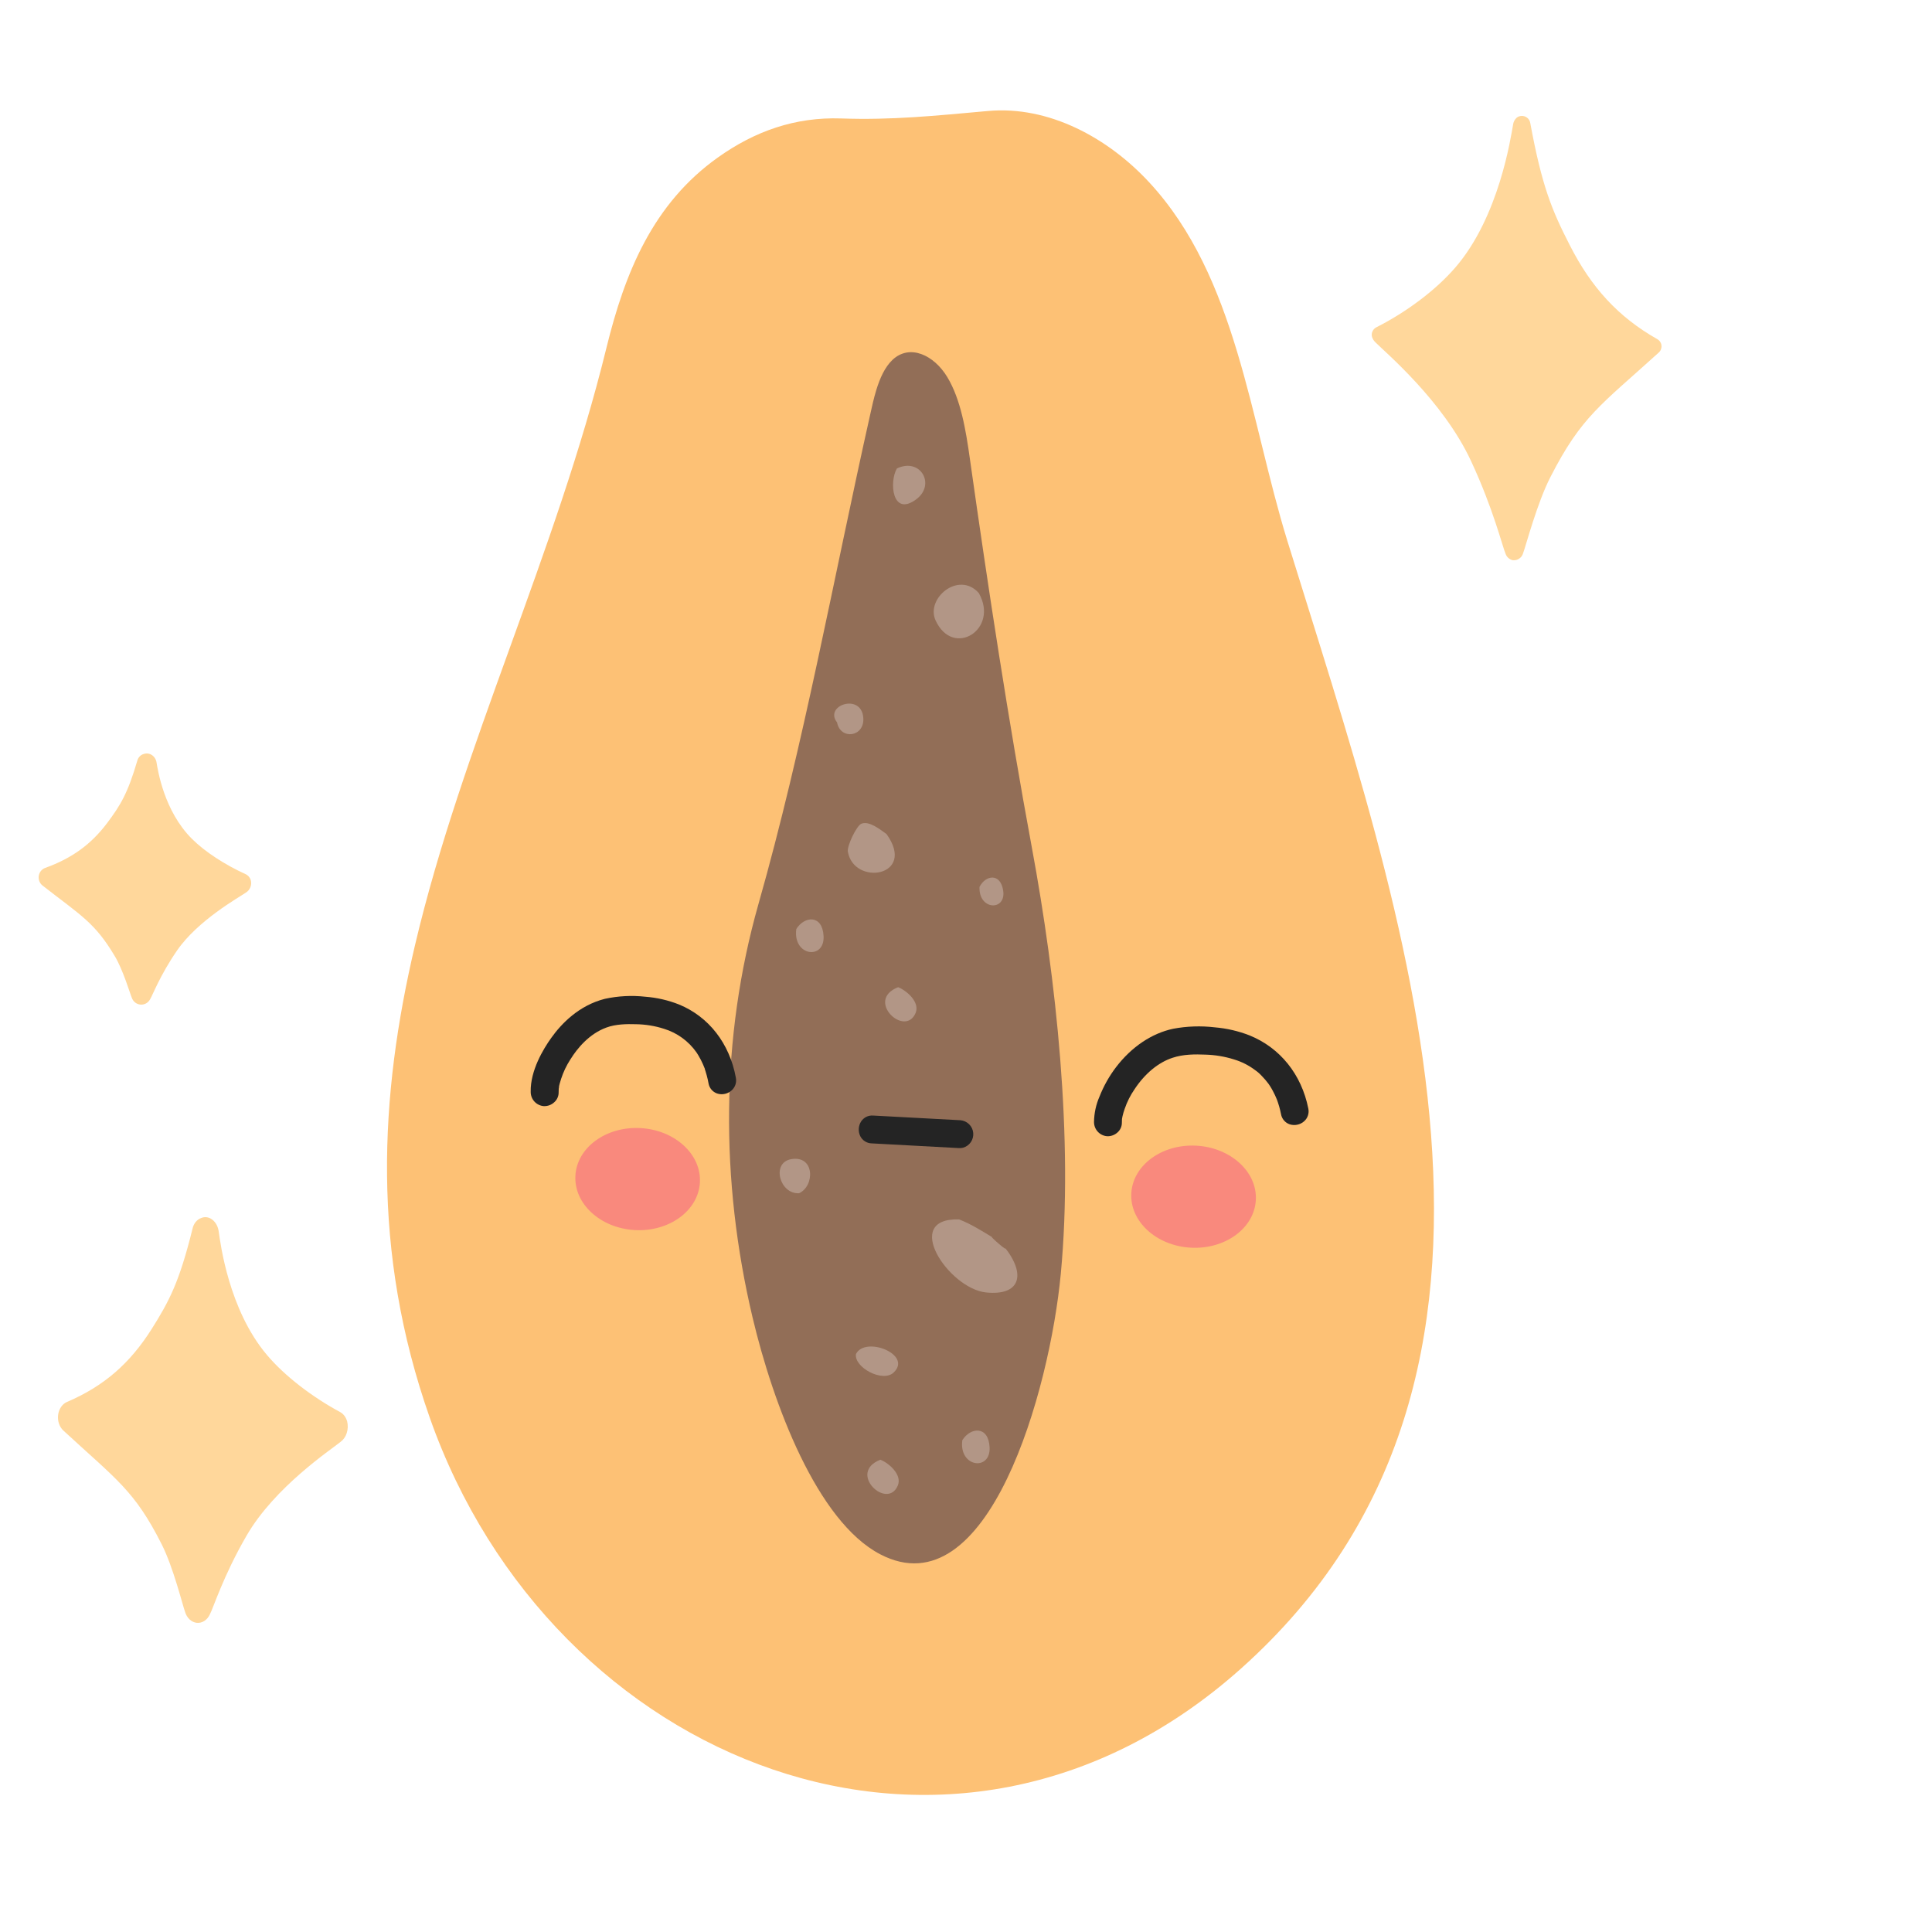 <svg width="100" height="100" viewBox="0 0 100 100" fill="none" xmlns="http://www.w3.org/2000/svg">
<path fill-rule="evenodd" clip-rule="evenodd" d="M21.48 48.923C19.64 56.74 19.208 64.745 22.245 73.38C28.547 91.295 49.304 99.685 64.218 86.379C81.298 71.138 72.606 47.318 66.632 27.991C64.694 21.717 64.014 14.345 59.498 9.454C57.357 7.133 54.284 5.461 51.139 5.745C48.373 5.992 46.183 6.224 43.527 6.131C41.168 6.051 39.077 6.783 37.159 8.15C33.792 10.544 32.342 14.115 31.392 17.993C28.781 28.645 23.907 38.62 21.48 48.923Z" fill="#FDC175"/>
<path fill-rule="evenodd" clip-rule="evenodd" d="M45.354 20.195C45.229 20.608 45.13 21.046 45.038 21.47C43.129 29.995 41.607 38.524 39.257 46.796C37.289 53.729 37.276 61.108 38.952 68.189C40.015 72.678 42.288 78.745 45.562 80.451C51.155 83.368 54.34 71.968 54.907 65.927C55.568 58.93 54.665 50.65 53.411 43.882C52.184 37.253 51.164 30.55 50.201 23.747C49.989 22.242 49.73 20.679 49.035 19.523C48.34 18.367 47.078 17.783 46.187 18.634C45.799 19.006 45.545 19.571 45.354 20.195Z" fill="#926E57"/>
<path d="M44.306 70.082C44.195 70.773 45.679 71.574 46.249 71.047C47.254 70.111 44.784 69.136 44.306 70.082Z" fill="#B29686"/>
<path d="M43.326 37.392C43.494 38.31 44.758 38.162 44.684 37.156C44.594 35.848 42.629 36.506 43.326 37.392Z" fill="#B29686"/>
<path d="M50.699 45.907C50.648 47.122 52.084 47.166 51.925 46.101C51.783 45.159 51.005 45.299 50.699 45.907Z" fill="#B29686"/>
<path d="M45.888 43.172C45.579 42.955 44.994 42.469 44.586 42.635C44.33 42.739 43.836 43.793 43.884 44.077C44.192 45.882 47.459 45.376 45.888 43.172Z" fill="#B29686"/>
<path d="M46.424 24.247C46.018 24.927 46.169 26.783 47.429 25.841C48.44 25.088 47.651 23.663 46.424 24.247Z" fill="#B29686"/>
<path d="M50.663 30.697C49.628 29.531 47.904 30.968 48.424 32.109C49.328 34.086 51.731 32.58 50.663 30.697Z" fill="#B29686"/>
<path d="M49.646 63.116C46.64 63.022 49.109 66.692 51.027 66.896C52.8 67.085 53.142 65.979 51.982 64.535C52.309 64.942 51.142 63.907 51.355 64.035C50.774 63.686 50.313 63.384 49.646 63.116Z" fill="#B29686"/>
<path d="M45.567 75.555C43.835 76.231 45.931 78.195 46.472 76.886C46.698 76.336 46.026 75.736 45.567 75.555Z" fill="#B29686"/>
<path d="M46.487 51.097C44.755 51.773 46.852 53.736 47.393 52.427C47.619 51.878 46.947 51.279 46.487 51.097Z" fill="#B29686"/>
<path d="M41.359 61.762C42.182 61.387 42.179 59.781 40.945 59.999C39.91 60.187 40.357 61.819 41.359 61.762Z" fill="#B29686"/>
<path d="M49.81 74.542C49.617 75.954 51.291 76.164 51.221 74.903C51.16 73.787 50.241 73.864 49.81 74.542Z" fill="#B29686"/>
<path d="M41.217 48.084C41.023 49.498 42.698 49.708 42.628 48.445C42.566 47.329 41.643 47.408 41.217 48.084Z" fill="#B29686"/>
<path d="M35.151 51.994C34.59 51.772 33.998 51.635 33.397 51.59C32.7 51.513 31.995 51.55 31.309 51.699C29.965 52.039 29.058 52.983 28.534 53.719C28.125 54.289 27.446 55.408 27.469 56.515C27.468 56.702 27.537 56.882 27.664 57.019C27.791 57.156 27.965 57.24 28.151 57.253C28.253 57.256 28.355 57.239 28.45 57.202C28.545 57.165 28.632 57.109 28.704 57.037C28.771 56.974 28.825 56.898 28.861 56.813C28.897 56.728 28.916 56.637 28.915 56.545C28.913 56.495 28.915 56.444 28.919 56.394C28.916 56.365 28.925 56.336 28.929 56.305L28.936 56.265C28.935 56.254 28.934 56.245 28.933 56.236C28.936 56.226 28.939 56.216 28.94 56.206L28.97 56.084C28.993 55.999 29.018 55.916 29.046 55.833C29.161 55.482 29.321 55.147 29.522 54.837C29.879 54.26 30.494 53.512 31.391 53.184C31.876 53.004 32.455 53 32.904 53.013C33.403 53.019 33.899 53.099 34.374 53.252C35.052 53.461 35.641 53.89 36.049 54.471L36.079 54.517C36.104 54.555 36.126 54.594 36.15 54.631C36.195 54.706 36.237 54.783 36.277 54.859C36.358 55.014 36.426 55.18 36.482 55.319L36.483 55.334L36.484 55.346L36.521 55.459C36.543 55.531 36.564 55.601 36.583 55.671C36.619 55.804 36.649 55.938 36.673 56.072C36.693 56.191 36.744 56.301 36.821 56.394C36.898 56.486 36.998 56.556 37.111 56.597C37.248 56.644 37.395 56.65 37.535 56.615C37.654 56.586 37.764 56.53 37.857 56.45C37.952 56.369 38.024 56.264 38.064 56.145C38.105 56.027 38.112 55.9 38.087 55.778C37.762 54.008 36.69 52.629 35.151 51.994Z" fill="#242424"/>
<path d="M64.679 53.593C64.102 53.367 63.496 53.227 62.878 53.175C62.161 53.09 61.434 53.115 60.724 53.248C59.613 53.484 58.567 54.188 57.768 55.234C57.416 55.696 57.129 56.205 56.916 56.745C56.73 57.165 56.632 57.618 56.626 58.077C56.626 58.263 56.696 58.442 56.822 58.578C56.949 58.715 57.122 58.798 57.308 58.811C57.409 58.815 57.511 58.798 57.605 58.761C57.7 58.725 57.787 58.669 57.86 58.598C57.926 58.535 57.98 58.459 58.015 58.375C58.051 58.291 58.069 58.2 58.068 58.108C58.066 58.059 58.068 58.01 58.072 57.961C58.069 57.929 58.079 57.897 58.084 57.864L58.098 57.789C58.128 57.654 58.167 57.52 58.215 57.389C58.337 57.03 58.509 56.69 58.725 56.377C59.26 55.566 59.963 54.987 60.694 54.75C61.255 54.563 61.863 54.566 62.384 54.587C62.893 54.601 63.398 54.685 63.883 54.839C64.27 54.956 64.633 55.14 64.957 55.383C65.084 55.471 65.201 55.572 65.305 55.686C65.431 55.813 65.547 55.949 65.654 56.093L65.68 56.13C65.704 56.164 65.726 56.197 65.747 56.232C65.796 56.308 65.841 56.386 65.883 56.466C65.962 56.613 66.032 56.763 66.094 56.917L66.141 57.05C66.166 57.122 66.189 57.195 66.21 57.27C66.248 57.403 66.279 57.536 66.306 57.67C66.327 57.789 66.379 57.9 66.458 57.993C66.536 58.085 66.638 58.154 66.752 58.194C66.879 58.235 67.014 58.242 67.145 58.215C67.275 58.189 67.397 58.129 67.497 58.041C67.591 57.96 67.661 57.855 67.699 57.737C67.738 57.62 67.744 57.494 67.717 57.373C67.365 55.609 66.258 54.234 64.679 53.593Z" fill="#242424"/>
<path d="M49.712 57.983L45.194 57.741C45.072 57.731 44.949 57.754 44.839 57.808C44.729 57.863 44.636 57.946 44.569 58.049C44.498 58.161 44.457 58.29 44.45 58.423C44.442 58.556 44.469 58.689 44.528 58.809C44.583 58.918 44.667 59.011 44.771 59.076C44.874 59.142 44.994 59.178 45.116 59.181L49.634 59.425C49.706 59.428 49.777 59.422 49.846 59.406C50.011 59.36 50.153 59.258 50.249 59.118C50.346 58.978 50.39 58.808 50.374 58.638C50.358 58.469 50.283 58.31 50.162 58.191C50.041 58.071 49.882 57.998 49.712 57.983Z" fill="#242424"/>
<path d="M36.227 61.202C36.306 59.744 34.926 58.484 33.147 58.389C31.367 58.294 29.86 59.398 29.782 60.856C29.704 62.314 31.084 63.573 32.863 63.669C34.643 63.764 36.149 62.66 36.227 61.202Z" fill="#F9897D"/>
<path d="M65.002 62.113C65.08 60.655 63.7 59.396 61.92 59.3C60.141 59.205 58.635 60.309 58.556 61.767C58.478 63.225 59.858 64.484 61.637 64.58C63.417 64.675 64.923 63.571 65.002 62.113Z" fill="#F9897D"/>
<path d="M85.777 17.552C83.748 16.399 82.365 14.879 81.248 12.684C80.323 10.876 79.812 9.651 79.205 6.361C79.192 6.288 79.16 6.218 79.113 6.16C79.065 6.103 79.004 6.058 78.933 6.03C78.863 6.003 78.787 5.994 78.712 6.004C78.638 6.014 78.567 6.043 78.507 6.089C78.399 6.184 78.331 6.316 78.315 6.458C78.194 7.131 77.593 11.206 75.344 13.827C74.309 15.033 72.757 16.176 71.243 16.939C71.156 16.983 71.086 17.054 71.044 17.141C70.999 17.232 70.988 17.336 71.014 17.435C71.049 17.547 71.114 17.647 71.201 17.727C71.706 18.238 74.689 20.748 76.133 23.846C77.297 26.339 77.765 28.295 77.933 28.676C77.962 28.757 78.012 28.828 78.077 28.885C78.142 28.941 78.221 28.98 78.306 28.998C78.42 29.009 78.535 28.98 78.63 28.917C78.726 28.853 78.796 28.759 78.83 28.651C78.987 28.232 79.561 26.029 80.253 24.686C81.855 21.552 82.849 20.975 85.857 18.248C85.908 18.202 85.947 18.145 85.972 18.08C85.996 18.016 86.005 17.948 85.997 17.88C85.99 17.811 85.966 17.746 85.927 17.689C85.889 17.632 85.837 17.585 85.777 17.552Z" fill="#FFD79B"/>
<path d="M12.702 45.242C11.672 44.772 10.619 44.102 9.937 43.421C8.479 41.97 8.167 39.835 8.105 39.481C8.095 39.401 8.068 39.324 8.026 39.255C7.985 39.187 7.93 39.128 7.865 39.083C7.803 39.041 7.732 39.014 7.659 39.004C7.585 38.994 7.51 39.002 7.44 39.026C7.359 39.049 7.286 39.093 7.227 39.155C7.169 39.216 7.127 39.293 7.106 39.376C6.612 41.066 6.233 41.681 5.556 42.587C4.735 43.681 3.753 44.413 2.339 44.923C2.252 44.954 2.176 45.009 2.117 45.082C2.058 45.155 2.02 45.243 2.006 45.336C1.992 45.43 2.003 45.526 2.037 45.613C2.071 45.701 2.128 45.778 2.201 45.835C4.221 47.409 4.902 47.752 5.936 49.48C6.38 50.222 6.723 51.413 6.822 51.644C6.856 51.741 6.916 51.826 6.995 51.889C7.074 51.951 7.169 51.989 7.268 51.998C7.368 52.007 7.467 51.986 7.556 51.938C7.644 51.89 7.717 51.817 7.766 51.727C7.894 51.529 8.272 50.498 9.155 49.211C10.231 47.639 12.362 46.453 12.723 46.203C12.831 46.139 12.915 46.039 12.961 45.92C13.007 45.801 13.012 45.669 12.977 45.546C12.955 45.478 12.919 45.415 12.872 45.363C12.824 45.31 12.767 45.269 12.702 45.242Z" fill="#FFD79B"/>
<path d="M17.594 73.082C16.188 72.324 14.754 71.241 13.824 70.141C11.836 67.799 11.41 64.347 11.325 63.776C11.311 63.647 11.275 63.522 11.219 63.411C11.162 63.3 11.086 63.206 10.997 63.135C10.912 63.066 10.816 63.023 10.716 63.007C10.616 62.991 10.514 63.003 10.419 63.042C10.309 63.079 10.209 63.15 10.128 63.249C10.048 63.348 9.991 63.472 9.963 63.606C9.288 66.336 8.771 67.33 7.848 68.793C6.729 70.561 5.392 71.743 3.462 72.567C3.344 72.618 3.24 72.707 3.16 72.825C3.08 72.942 3.028 73.084 3.008 73.235C2.989 73.386 3.004 73.541 3.051 73.682C3.097 73.824 3.175 73.948 3.274 74.04C6.029 76.584 6.957 77.137 8.368 79.931C8.973 81.128 9.442 83.054 9.577 83.425C9.622 83.582 9.704 83.719 9.812 83.82C9.92 83.921 10.049 83.983 10.185 83.997C10.32 84.011 10.456 83.977 10.576 83.9C10.697 83.822 10.796 83.704 10.863 83.559C11.038 83.24 11.553 81.574 12.757 79.494C14.224 76.955 17.128 75.039 17.622 74.635C17.769 74.531 17.884 74.37 17.946 74.178C18.009 73.985 18.017 73.772 17.969 73.573C17.938 73.464 17.889 73.363 17.825 73.279C17.76 73.194 17.681 73.127 17.594 73.082Z" fill="#FFD79B"/>
</svg>
